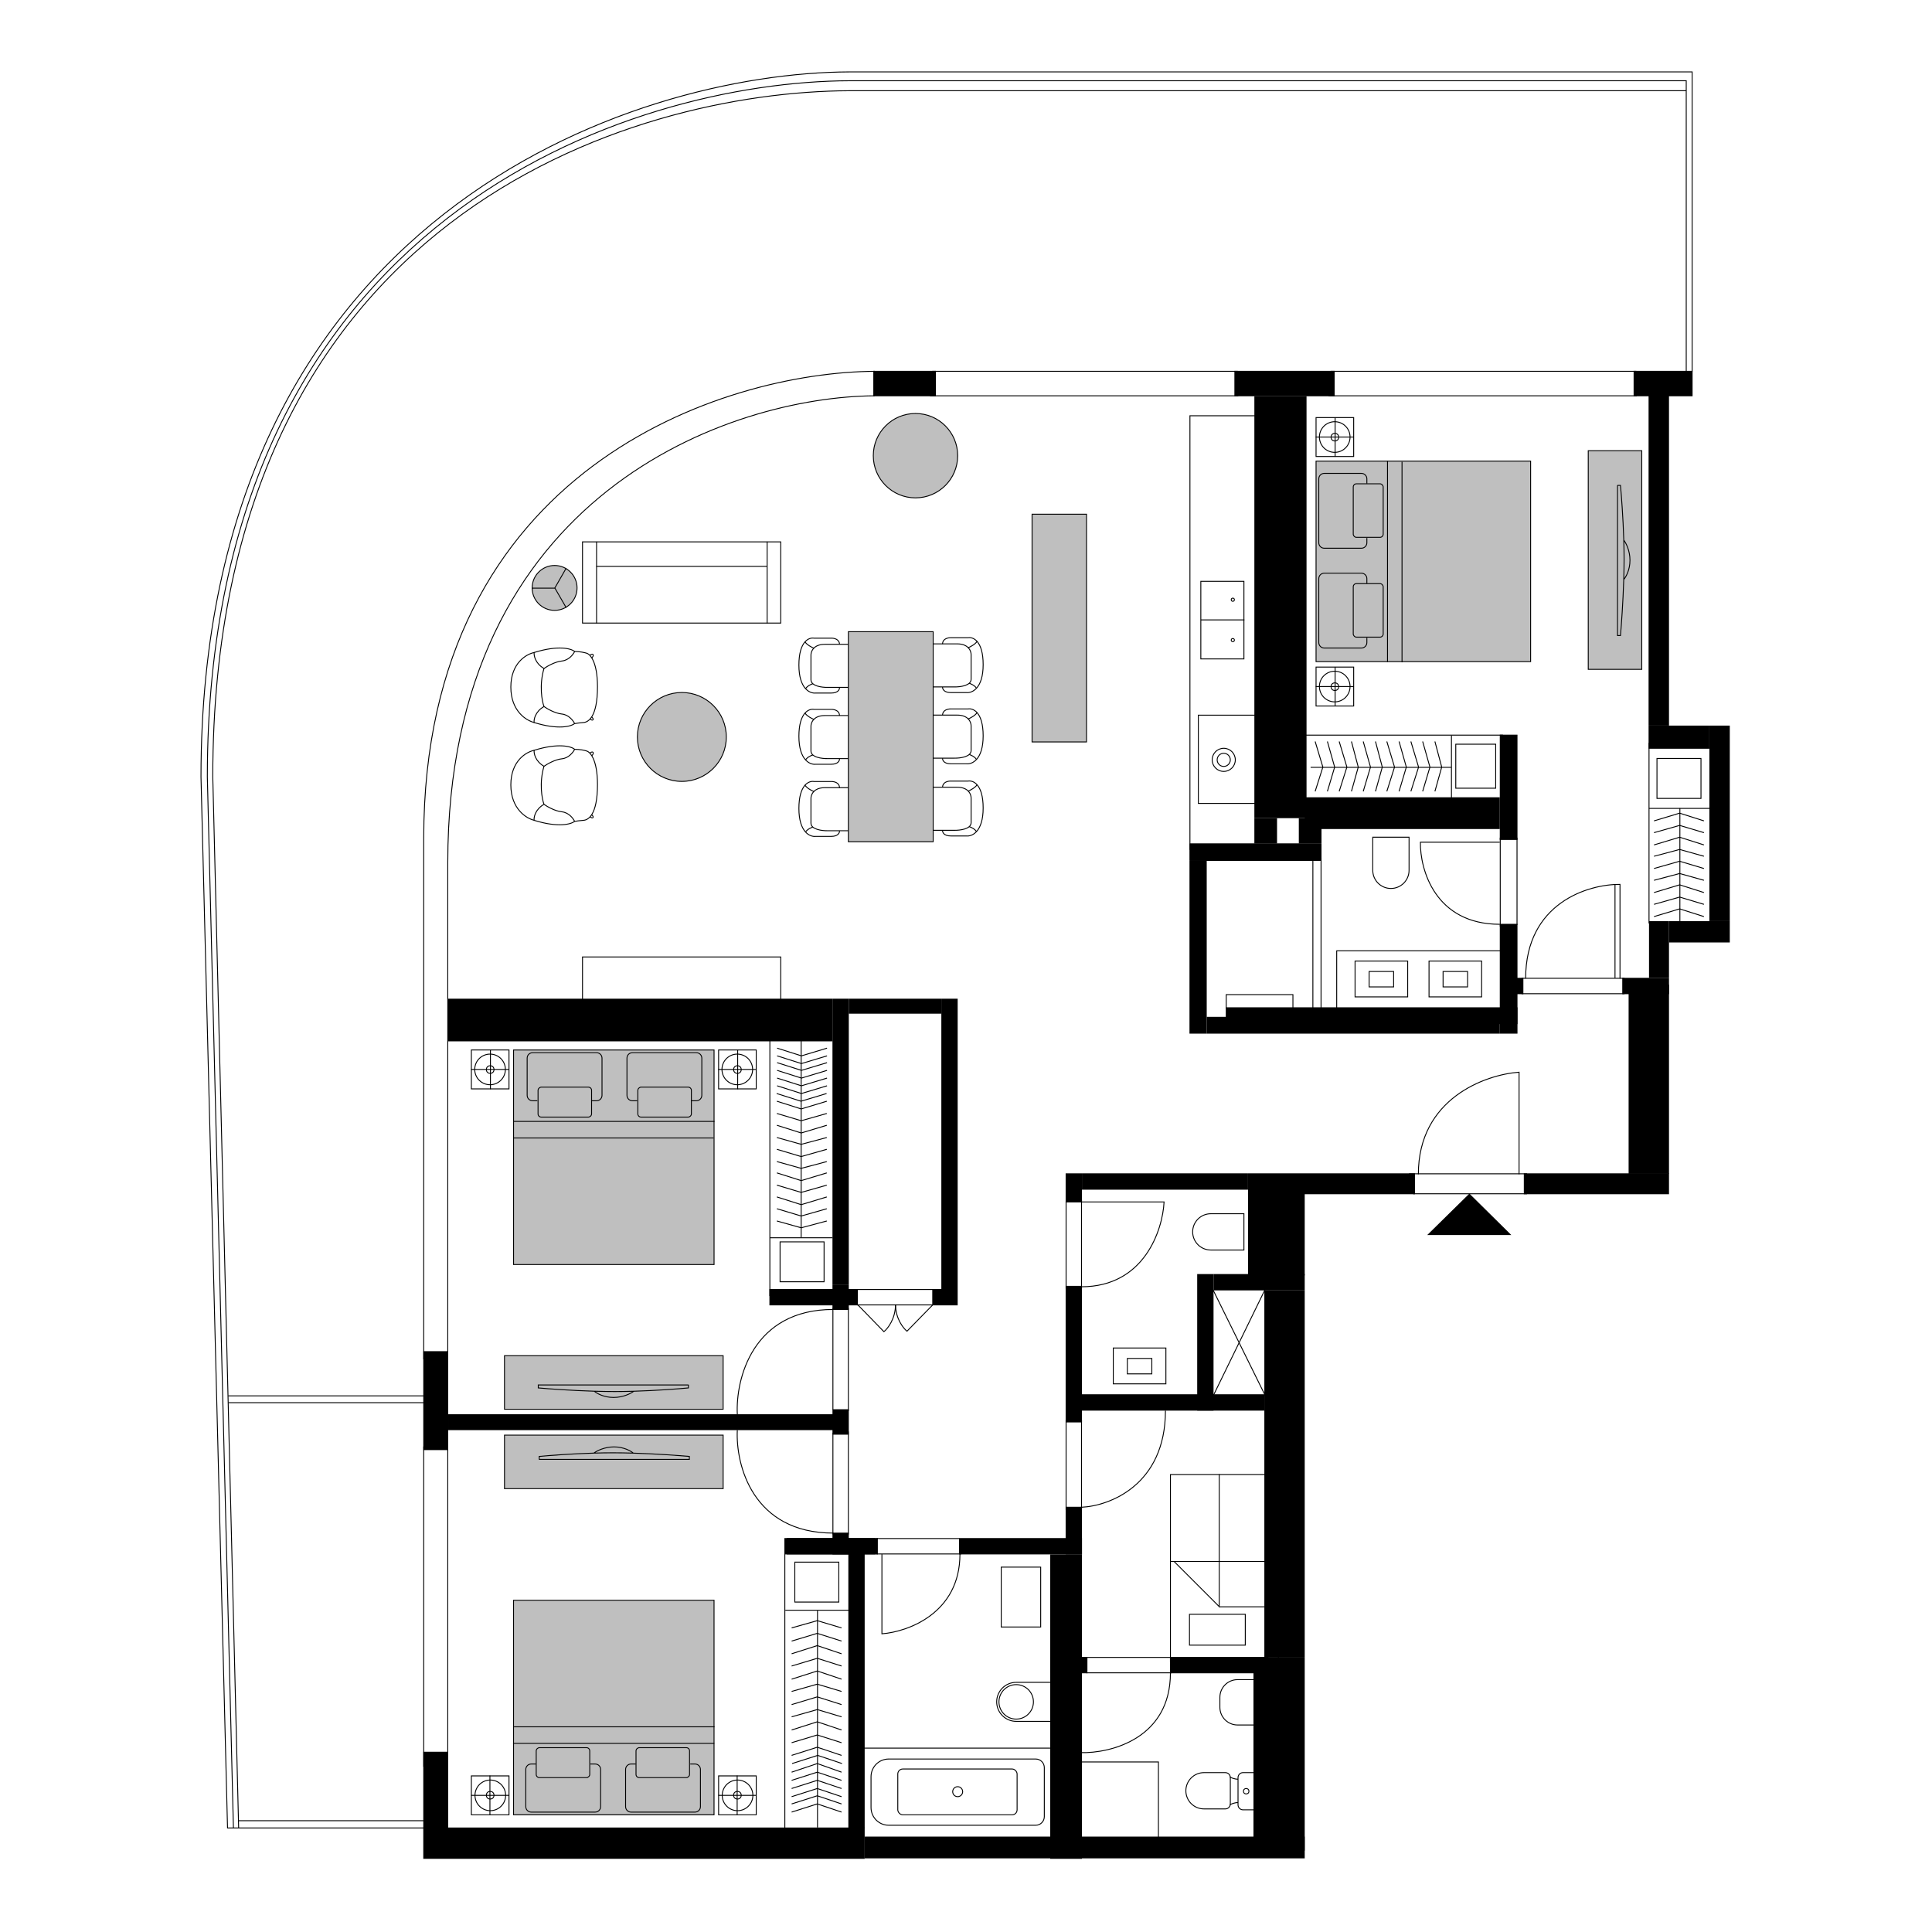 <svg width="1500" height="1500" viewBox="0 0 1500 1500" fill="none" xmlns="http://www.w3.org/2000/svg">
<path d="M667.988 1357.24H817.678" stroke="black" stroke-width="0.704"/>
<path d="M838.984 1360.74C862.23 1361.38 908.722 1349.9 908.722 1298.77" stroke="black" stroke-width="0.704"/>
<path d="M843.562 1298.77H909.426V1286.8H844.091" stroke="black" stroke-width="0.704"/>
<path d="M839.336 1367.98H899.388V1428.91" stroke="black" stroke-width="0.704"/>
<path d="M908.551 1212.3H911.545M982.867 1212.3H911.545M946.59 1144.5V1247.35L911.545 1212.3" stroke="black" stroke-width="0.704"/>
<path d="M941.656 1001.16L982.689 1084.28" stroke="black" stroke-width="0.704"/>
<path d="M941.129 1085.34L983.57 998.34" stroke="black" stroke-width="0.704"/>
<path d="M1166.37 738.23H1037.81V785.251" stroke="black" stroke-width="0.704"/>
<path d="M952.043 783.141V772.223H1003.82V784.902" stroke="black" stroke-width="0.704"/>
<path d="M1025.66 783.489V666.555H1019.32V783.489H1025.66Z" stroke="black" stroke-width="0.704"/>
<path d="M1164.43 653.871H1102.8C1102.44 675.121 1114.28 717.621 1164.43 717.621" stroke="black" stroke-width="0.704"/>
<path d="M1177.81 650.352V718.152M1164.78 719.385V650.352" stroke="black" stroke-width="0.704"/>
<path d="M980.221 322.797H923.867V659.863" stroke="black" stroke-width="0.704"/>
<path d="M463.176 420.535V484.109" stroke="black" stroke-width="0.704"/>
<path d="M595.604 420.535V439.731M595.604 484.109V439.731M462.996 439.731H595.604" stroke="black" stroke-width="0.704"/>
<path d="M1181.34 759.539H1261.29M1261.29 771.514H1181.34" stroke="black" stroke-width="0.704"/>
<path d="M1257.76 759.714V686.63C1233.34 686.454 1184.5 700.825 1184.5 759.714" stroke="black" stroke-width="0.704"/>
<path d="M1253.89 686.633V759.364" stroke="black" stroke-width="0.704"/>
<path d="M1179.4 911.697V832.449C1153.33 834.328 1101.21 852.807 1101.21 911.697" stroke="black" stroke-width="0.704"/>
<path d="M1108.95 958.542L1140.83 927.195L1172.53 958.542H1108.95Z" fill="black" stroke="black" stroke-width="0.704"/>
<path d="M1097.16 926.837H1185.56M1185.56 911.34H1093.99" stroke="black" stroke-width="0.704"/>
<path d="M665.695 1012.77L686.284 1033.91C689.283 1031.48 695.281 1023.85 695.281 1012.77" stroke="black" stroke-width="0.704"/>
<path d="M724.516 1012.77L704.172 1033.55C701.209 1031.17 695.282 1023.67 695.282 1012.77" stroke="black" stroke-width="0.704"/>
<path d="M664.641 1001.16H724.164M724.164 1013.13H665.345" stroke="black" stroke-width="0.704"/>
<path d="M827.711 932.654V1000.45M839.686 999.745V931.418" stroke="black" stroke-width="0.704"/>
<path d="M839.688 933.18H903.79C902.678 955.134 888.3 999.043 839.688 999.043" stroke="black" stroke-width="0.704"/>
<path d="M839.688 1170.22C861.407 1169.27 904.847 1152.94 904.847 1095.2" stroke="black" stroke-width="0.704"/>
<path d="M684.715 1206.67V1268.48C704.908 1266.96 745.295 1252.46 745.295 1206.67" stroke="black" stroke-width="0.704"/>
<path d="M680.492 1206.49H746.356M680.492 1194.52H744.767" stroke="black" stroke-width="0.704"/>
<path d="M572.451 1110.34C571.102 1136.99 584.13 1190.29 647.028 1190.29" stroke="black" stroke-width="0.704"/>
<path d="M572.451 1098.02C571.102 1070.9 584.13 1016.65 647.028 1016.65" stroke="black" stroke-width="0.704"/>
<path d="M646.676 1112.45V1191.35M658.651 1191.35V1111.39" stroke="black" stroke-width="0.704"/>
<path d="M646.676 1094.49V1015.6M658.651 1015.6V1095.55" stroke="black" stroke-width="0.704"/>
<path d="M679.079 307.301C568.602 308.064 347.648 381.723 347.648 669.55V1052.93" stroke="black" stroke-width="0.704"/>
<path d="M679.079 288.281C562.379 289.045 328.98 362.74 328.98 650.707V1055.4" stroke="black" stroke-width="0.704"/>
<path d="M1313.77 288.355V55.82H659.502C491.684 56.407 156.047 166.697 156.047 603.157L176.651 1419.23H181.23M1309.19 288.355V70.442M1309.19 70.442V62.691H659.502C491.684 63.278 160.974 166.697 160.974 603.157L181.23 1419.23M1309.19 70.442H659.502C491.684 71.029 165.197 166.697 165.197 603.157L185.28 1419.23M330.92 1419.23H185.28M181.23 1419.23H185.28" stroke="black" stroke-width="0.704"/>
<path d="M185.281 1413.59H329.512" stroke="black" stroke-width="0.704"/>
<path d="M177.352 1089.04H328.979" stroke="black" stroke-width="0.704"/>
<path d="M177.18 1083.75H330.392" stroke="black" stroke-width="0.704"/>
<rect x="328.629" y="1049.06" width="19.372" height="76.782" fill="black"/>
<path d="M1270.44 288.281H1033.23M1031.47 307.301H1270.8" stroke="black" stroke-width="0.704"/>
<path d="M961.026 288.281H723.812M722.051 307.301H961.378" stroke="black" stroke-width="0.704"/>
<rect x="328.629" y="1360.06" width="19.372" height="83.122" fill="black"/>
<rect x="671.332" y="1418.88" width="24.303" height="323.33" transform="rotate(90 671.332 1418.88)" fill="black"/>
<rect x="1012.98" y="1425.92" width="16.906" height="341.645" transform="rotate(90 1012.98 1425.92)" fill="black"/>
<rect x="647.383" y="1098.02" width="12.327" height="299.38" transform="rotate(90 647.383 1098.02)" fill="black"/>
<rect x="646.324" y="1094.14" width="12.68" height="19.724" fill="black"/>
<rect x="646.324" y="1189.94" width="12.68" height="16.906" fill="black"/>
<rect x="646.324" y="997.285" width="12.68" height="19.724" fill="black"/>
<rect x="666.051" y="1000.8" width="12.68" height="68.681" transform="rotate(90 666.051 1000.8)" fill="black"/>
<rect x="679.785" y="1194.16" width="12.68" height="70.794" transform="rotate(90 679.785 1194.16)" fill="black"/>
<rect x="681.551" y="1194.16" width="12.68" height="70.794" transform="rotate(90 681.551 1194.16)" fill="black"/>
<rect x="840.043" y="1194.16" width="12.68" height="95.449" transform="rotate(90 840.043 1194.16)" fill="black"/>
<rect x="844.266" y="1286.45" width="12.68" height="28.881" transform="rotate(90 844.266 1286.45)" fill="black"/>
<rect x="984.801" y="1286.45" width="12.68" height="76.43" transform="rotate(90 984.801 1286.45)" fill="black"/>
<rect x="981.629" y="1082.52" width="12.68" height="152.508" transform="rotate(90 981.629 1082.52)" fill="black"/>
<rect x="968.949" y="910.988" width="12.68" height="128.909" transform="rotate(90 968.949 910.988)" fill="black"/>
<rect x="1098.57" y="910.988" width="16.202" height="129.614" transform="rotate(90 1098.57 910.988)" fill="black"/>
<rect x="1295.8" y="910.988" width="16.202" height="112.708" transform="rotate(90 1295.8 910.988)" fill="black"/>
<rect x="840.043" y="1206.85" width="12.68" height="36.982" transform="rotate(-180 840.043 1206.85)" fill="black"/>
<rect x="840.043" y="1104.36" width="12.68" height="106.016" transform="rotate(-180 840.043 1104.36)" fill="black"/>
<rect x="942.184" y="1095.2" width="12.68" height="106.016" transform="rotate(-180 942.184 1095.2)" fill="black"/>
<rect x="840.043" y="933.531" width="12.68" height="22.541" transform="rotate(-180 840.043 933.531)" fill="black"/>
<rect x="1012.98" y="990.238" width="44.026" height="63.398" transform="rotate(-180 1012.98 990.238)" fill="black"/>
<rect x="1295.8" y="911.34" width="31.347" height="146.872" transform="rotate(-180 1295.8 911.34)" fill="black"/>
<rect x="942.184" y="1001.86" width="12.68" height="70.794" transform="rotate(-90 942.184 1001.86)" fill="black"/>
<rect x="1259.52" y="771.867" width="12.68" height="36.278" transform="rotate(-90 1259.52 771.867)" fill="black"/>
<rect x="1280.3" y="715.164" width="15.497" height="44.026" fill="black"/>
<rect x="1343" y="715.164" width="16.554" height="47.196" transform="rotate(90 1343 715.164)" fill="black"/>
<rect x="1327.15" y="563.355" width="17.963" height="47.196" transform="rotate(90 1327.15 563.355)" fill="black"/>
<rect x="1314.12" y="287.93" width="19.724" height="45.788" transform="rotate(90 1314.12 287.93)" fill="black"/>
<rect x="1036.22" y="287.93" width="19.724" height="77.839" transform="rotate(90 1036.22 287.93)" fill="black"/>
<rect x="726.633" y="287.93" width="19.724" height="48.605" transform="rotate(90 726.633 287.93)" fill="black"/>
<rect x="1014.39" y="635.207" width="40.504" height="327.557" transform="rotate(-180 1014.39 635.207)" fill="black"/>
<path d="M932.324 481.289H966.137" stroke="black" stroke-width="0.704"/>
<path d="M974.761 555.258H930.383V623.763H974.761" stroke="black" stroke-width="0.704"/>
<rect x="1295.8" y="563.355" width="15.85" height="256.762" transform="rotate(-180 1295.8 563.355)" fill="black"/>
<rect x="1327.15" y="563.355" width="15.85" height="151.803" fill="black"/>
<rect x="1173.94" y="771.867" width="12.68" height="8.805" transform="rotate(-90 1173.94 771.867)" fill="black"/>
<rect x="973.883" y="654.93" width="19.724" height="17.611" transform="rotate(-90 973.883 654.93)" fill="black"/>
<rect x="1008.4" y="654.93" width="19.724" height="17.611" transform="rotate(-90 1008.4 654.93)" fill="black"/>
<rect x="840.043" y="1443.18" width="24.655" height="236.334" transform="rotate(-180 840.043 1443.18)" fill="black"/>
<rect x="1012.98" y="1436.84" width="39.8" height="150.394" transform="rotate(-180 1012.98 1436.84)" fill="black"/>
<rect x="1012.98" y="1286.45" width="31.347" height="284.587" transform="rotate(-180 1012.98 1286.45)" fill="black"/>
<rect x="743.535" y="1000.8" width="12.68" height="19.724" transform="rotate(90 743.535 1000.8)" fill="black"/>
<rect x="730.855" y="775.391" width="12.68" height="225.415" fill="black"/>
<rect x="1164.43" y="717.273" width="13.736" height="85.235" fill="black"/>
<rect x="1026.01" y="654.93" width="13.384" height="102.141" transform="rotate(90 1026.01 654.93)" fill="black"/>
<rect x="1026.01" y="654.93" width="13.384" height="102.494" transform="rotate(90 1026.01 654.93)" fill="black"/>
<rect x="1164.43" y="789.477" width="13.032" height="227.529" transform="rotate(90 1164.43 789.477)" fill="black"/>
<rect x="1178.16" y="782.078" width="13.032" height="226.472" transform="rotate(90 1178.16 782.078)" fill="black"/>
<rect x="936.898" y="802.508" width="13.384" height="134.193" transform="rotate(-180 936.898 802.508)" fill="black"/>
<rect x="1164.43" y="570.402" width="13.736" height="81.713" fill="black"/>
<rect x="1164.43" y="619.008" width="24.655" height="151.451" transform="rotate(90 1164.43 619.008)" fill="black"/>
<rect x="646.324" y="775.391" width="12.68" height="221.893" fill="black"/>
<rect x="658.652" y="1194.16" width="12.68" height="225.063" fill="black"/>
<rect x="659.004" y="775.391" width="71.851" height="11.623" fill="black"/>
<rect x="347.648" y="775.391" width="298.675" height="33.108" fill="black"/>
<path d="M328.98 1123.02V1371.68M347.648 1123.02V1371.68" stroke="black" stroke-width="0.704"/>
<path d="M827.711 1102.59V1172.33M839.686 1102.59V1171.45" stroke="black" stroke-width="0.704"/>
<path d="M436.216 630.288C430.857 629.745 424.729 626.179 422.334 624.464C415.578 628.425 414.406 634.398 414.665 636.89C433.692 642.792 443.561 639.866 446.117 637.666C445.05 635.433 441.574 630.832 436.216 630.288Z" stroke="black" stroke-width="0.704"/>
<path d="M436.247 589.129C430.889 589.673 424.76 593.239 422.365 594.954C415.609 590.993 414.438 585.02 414.697 582.528C433.723 576.626 443.592 579.551 446.149 581.752C445.081 583.985 441.606 588.586 436.247 589.129Z" stroke="black" stroke-width="0.704"/>
<path d="M422.335 624.465C420.75 620.064 418.53 608.001 422.335 594.954" stroke="black" stroke-width="0.704"/>
<path d="M414.859 636.891C408.776 635.529 396.609 628.119 396.609 609.369C396.609 590.62 408.776 583.663 414.859 582.529" stroke="black" stroke-width="0.704"/>
<path d="M446.02 637.762C447.249 637.535 450.368 637.043 453.009 636.888C456.309 636.694 463.881 633.393 463.881 609.125C463.881 589.71 458.121 583.627 455.242 583.012C453.947 582.591 450.291 581.75 446.02 581.75" stroke="black" stroke-width="0.704"/>
<path d="M458.252 634.174C458.738 634.659 459.844 635.455 460.388 634.756C460.931 634.057 459.967 633.106 459.417 632.718M459.514 586.704C460.097 586.122 461.087 584.782 460.388 584.083C459.689 583.384 458.479 584.245 457.961 584.763" stroke="black" stroke-width="0.704"/>
<path d="M436.216 554.363C430.857 553.819 424.729 550.253 422.334 548.538C415.578 552.499 414.406 558.472 414.665 560.964C433.692 566.866 443.561 563.941 446.117 561.74C445.05 559.508 441.574 554.906 436.216 554.363Z" stroke="black" stroke-width="0.704"/>
<path d="M436.247 513.204C430.889 513.747 424.76 517.313 422.365 519.028C415.609 515.068 414.438 509.094 414.697 506.603C433.723 500.701 443.592 503.626 446.149 505.826C445.081 508.059 441.606 512.66 436.247 513.204Z" stroke="black" stroke-width="0.704"/>
<path d="M422.335 548.539C420.75 544.138 418.53 532.075 422.335 519.028" stroke="black" stroke-width="0.704"/>
<path d="M414.859 560.965C408.776 559.603 396.609 552.193 396.609 533.444C396.609 514.694 408.776 507.738 414.859 506.603" stroke="black" stroke-width="0.704"/>
<path d="M446.02 561.836C447.249 561.609 450.368 561.118 453.009 560.962C456.309 560.768 463.881 557.468 463.881 533.199C463.881 513.784 458.121 507.701 455.242 507.086C453.947 506.665 450.291 505.824 446.02 505.824" stroke="black" stroke-width="0.704"/>
<path d="M458.252 558.248C458.738 558.733 459.844 559.529 460.388 558.83C460.931 558.131 459.967 557.18 459.417 556.792M459.514 510.778C460.097 510.196 461.087 508.856 460.388 508.157C459.689 507.458 458.479 508.319 457.961 508.837" stroke="black" stroke-width="0.704"/>
<circle cx="529.388" cy="572.162" r="34.517" fill="#BFBFBF" stroke="black" stroke-width="0.704"/>
<rect x="452.255" y="742.989" width="153.916" height="40.152" stroke="black" stroke-width="0.704"/>
<path d="M642.615 644.982H659.426V611.551H640.418C631.554 611.551 629.529 617.219 629.624 620.052V639.06C629.624 644.027 638.285 645.078 642.615 644.982Z" stroke="black" stroke-width="0.704"/>
<path d="M651.788 645.08C651.915 646.513 650.794 649.379 645.292 649.379C639.79 649.379 634.976 649.379 633.257 649.379C628.927 649.856 620.267 646.188 620.267 627.696C620.267 609.204 628.099 606.045 632.015 606.778H645.292C647.457 606.682 651.788 607.523 651.788 611.649" stroke="black" stroke-width="0.704"/>
<path d="M632.012 614.609C630.261 613.909 626.376 611.897 624.848 609.451" stroke="black" stroke-width="0.704"/>
<path d="M631.148 642.119C629.779 642.533 626.716 643.896 625.417 646.035" stroke="black" stroke-width="0.704"/>
<path d="M740.975 644.639H724.164V611.208H743.172C752.036 611.208 754.061 616.875 753.966 619.709V638.717C753.966 643.684 745.305 644.734 740.975 644.639Z" stroke="black" stroke-width="0.704"/>
<path d="M731.802 644.736C731.675 646.169 732.796 649.035 738.298 649.035C743.799 649.035 748.613 649.035 750.333 649.035C754.663 649.512 763.323 645.845 763.323 627.352C763.323 608.86 755.491 605.702 751.575 606.434H738.298C736.132 606.338 731.802 607.179 731.802 611.305" stroke="black" stroke-width="0.704"/>
<path d="M751.578 614.266C753.329 613.565 757.214 611.553 758.742 609.108" stroke="black" stroke-width="0.704"/>
<path d="M752.441 641.775C753.81 642.189 756.873 643.552 758.172 645.691" stroke="black" stroke-width="0.704"/>
<path d="M642.615 588.979H659.426V555.547H640.418C631.554 555.547 629.529 561.215 629.624 564.048V583.056C629.624 588.023 638.285 589.074 642.615 588.979Z" stroke="black" stroke-width="0.704"/>
<path d="M651.788 589.076C651.915 590.509 650.794 593.375 645.292 593.375C639.79 593.375 634.976 593.375 633.257 593.375C628.927 593.852 620.267 590.184 620.267 571.692C620.267 553.2 628.099 550.041 632.015 550.774H645.292C647.457 550.678 651.788 551.519 651.788 555.645" stroke="black" stroke-width="0.704"/>
<path d="M632.012 558.605C630.261 557.905 626.376 555.893 624.848 553.448" stroke="black" stroke-width="0.704"/>
<path d="M631.148 586.115C629.779 586.529 626.716 587.892 625.417 590.031" stroke="black" stroke-width="0.704"/>
<path d="M740.975 588.631H724.164V555.2H743.172C752.036 555.2 754.061 560.867 753.966 563.701V582.709C753.966 587.676 745.305 588.726 740.975 588.631Z" stroke="black" stroke-width="0.704"/>
<path d="M731.802 588.729C731.675 590.161 732.796 593.027 738.298 593.027C743.799 593.027 748.613 593.027 750.333 593.027C754.663 593.505 763.323 589.837 763.323 571.344C763.323 552.852 755.491 549.694 751.575 550.426H738.298C736.132 550.331 731.802 551.171 731.802 555.297" stroke="black" stroke-width="0.704"/>
<path d="M751.578 558.258C753.329 557.557 757.214 555.545 758.742 553.1" stroke="black" stroke-width="0.704"/>
<path d="M752.441 585.767C753.81 586.181 756.873 587.544 758.172 589.684" stroke="black" stroke-width="0.704"/>
<path d="M642.615 533.682H659.426V500.251H640.418C631.554 500.251 629.529 505.918 629.624 508.752V527.76C629.624 532.727 638.285 533.777 642.615 533.682Z" stroke="black" stroke-width="0.704"/>
<path d="M651.788 533.779C651.915 535.212 650.794 538.078 645.292 538.078C639.79 538.078 634.976 538.078 633.257 538.078C628.927 538.555 620.267 534.887 620.267 516.395C620.267 497.903 628.099 494.745 632.015 495.477H645.292C647.457 495.381 651.788 496.222 651.788 500.348" stroke="black" stroke-width="0.704"/>
<path d="M632.012 503.309C630.261 502.608 626.376 500.596 624.848 498.151" stroke="black" stroke-width="0.704"/>
<path d="M631.148 530.818C629.779 531.232 626.716 532.595 625.417 534.734" stroke="black" stroke-width="0.704"/>
<path d="M740.975 533.33H724.164V499.899H743.172C752.036 499.899 754.061 505.566 753.966 508.4V527.408C753.966 532.375 745.305 533.426 740.975 533.33Z" stroke="black" stroke-width="0.704"/>
<path d="M731.802 533.428C731.675 534.861 732.796 537.726 738.298 537.726C743.799 537.726 748.613 537.726 750.333 537.726C754.663 538.204 763.323 534.536 763.323 516.044C763.323 497.551 755.491 494.393 751.575 495.125H738.298C736.132 495.03 731.802 495.87 731.802 499.997" stroke="black" stroke-width="0.704"/>
<path d="M751.578 502.957C753.329 502.257 757.214 500.244 758.742 497.799" stroke="black" stroke-width="0.704"/>
<path d="M752.441 530.467C753.81 530.88 756.873 532.243 758.172 534.383" stroke="black" stroke-width="0.704"/>
<rect x="658.657" y="490.454" width="65.864" height="163.074" fill="#BFBFBF" stroke="black" stroke-width="0.704"/>
<rect x="801.298" y="399.227" width="42.265" height="176.81" fill="#BFBFBF" stroke="black" stroke-width="0.704"/>
<circle cx="710.78" cy="353.788" r="32.756" fill="#BFBFBF" stroke="black" stroke-width="0.704"/>
<circle cx="430.591" cy="456.462" r="17.434" fill="#BFBFBF" stroke="black" stroke-width="0.704"/>
<path d="M439.579 441.141L430.773 456.511L439.579 471.783" stroke="black" stroke-width="0.704"/>
<path d="M430.767 456.641H412.805" stroke="black" stroke-width="0.704"/>
<rect x="452.255" y="420.708" width="153.916" height="63.046" stroke="black" stroke-width="0.704"/>
<circle cx="950.108" cy="589.948" r="5.107" stroke="black" stroke-width="0.704"/>
<circle cx="950.111" cy="589.947" r="8.981" stroke="black" stroke-width="0.704"/>
<rect x="932.321" y="451.352" width="33.46" height="60.228" stroke="black" stroke-width="0.704"/>
<circle cx="957.151" cy="465.62" r="1.233" stroke="black" stroke-width="0.704"/>
<circle cx="957.151" cy="496.968" r="1.233" stroke="black" stroke-width="0.704"/>
<path d="M1065.81 650.001H1093.99V675.712C1093.99 683.493 1087.68 689.801 1079.9 689.801C1072.12 689.801 1065.81 683.493 1065.81 675.712V650.001Z" stroke="black" stroke-width="0.704"/>
<path d="M965.777 942.337L965.777 970.514L940.065 970.514C932.284 970.514 925.977 964.206 925.977 956.425C925.977 948.644 932.284 942.337 940.065 942.337L965.777 942.337Z" stroke="black" stroke-width="0.704"/>
<rect x="1052.07" y="746.157" width="40.856" height="27.825" stroke="black" stroke-width="0.704"/>
<rect x="864.344" y="1046.59" width="40.856" height="27.825" stroke="black" stroke-width="0.704"/>
<rect x="1109.49" y="746.157" width="40.856" height="27.825" stroke="black" stroke-width="0.704"/>
<rect x="1062.99" y="754.255" width="19.019" height="11.975" stroke="black" stroke-width="0.704"/>
<rect x="875.258" y="1054.69" width="19.019" height="11.975" stroke="black" stroke-width="0.704"/>
<rect x="1120.4" y="754.255" width="19.019" height="11.975" stroke="black" stroke-width="0.704"/>
<path d="M1126.74 595.758L1017.56 595.758" stroke="black" stroke-width="0.704"/>
<path d="M622.023 960.652L622.023 802.509" stroke="black" stroke-width="0.704"/>
<path d="M634.703 1250.52L634.703 1418.88" stroke="black" stroke-width="0.704"/>
<path d="M1021.08 575.684L1027.07 595.563L1021.08 614.427" stroke="black" stroke-width="0.704"/>
<path d="M641.926 854.989L622.046 860.977L603.183 854.989" stroke="black" stroke-width="0.704"/>
<path d="M614.625 1362.87L634.504 1356.54L653.368 1362.87" stroke="black" stroke-width="0.704"/>
<path d="M641.746 849.001L621.867 854.988L603.003 849.001" stroke="black" stroke-width="0.704"/>
<path d="M614.98 1369.21L634.86 1362.88L653.724 1369.21" stroke="black" stroke-width="0.704"/>
<path d="M642.098 843.016L622.218 849.004L603.354 843.016" stroke="black" stroke-width="0.704"/>
<path d="M614.625 1375.91L634.504 1369.22L653.368 1375.91" stroke="black" stroke-width="0.704"/>
<path d="M642.098 837.024L622.218 843.012L603.354 837.024" stroke="black" stroke-width="0.704"/>
<path d="M614.625 1382.25L634.504 1375.91L653.368 1382.25" stroke="black" stroke-width="0.704"/>
<path d="M642.098 831.04L622.218 837.027L603.354 831.04" stroke="black" stroke-width="0.704"/>
<path d="M614.625 1388.59L634.504 1382.25L653.368 1388.59" stroke="black" stroke-width="0.704"/>
<path d="M642.098 825.048L622.218 831.035L603.354 825.048" stroke="black" stroke-width="0.704"/>
<path d="M614.625 1394.93L634.504 1388.59L653.368 1394.93" stroke="black" stroke-width="0.704"/>
<path d="M642.098 819.766L622.218 825.754L603.354 819.766" stroke="black" stroke-width="0.704"/>
<path d="M614.625 1400.57L634.504 1394.23L653.368 1400.57" stroke="black" stroke-width="0.704"/>
<path d="M642.098 813.778L622.218 819.766L603.354 813.778" stroke="black" stroke-width="0.704"/>
<path d="M614.625 1406.9L634.504 1400.56L653.368 1406.9" stroke="black" stroke-width="0.704"/>
<path d="M1284.18 711.636L1304.06 705.648L1322.92 711.636" stroke="black" stroke-width="0.704"/>
<path d="M1030.59 575.684L1036.22 595.563L1030.59 614.427" stroke="black" stroke-width="0.704"/>
<path d="M641.926 864.497L622.046 870.133L603.183 864.497" stroke="black" stroke-width="0.704"/>
<path d="M614.625 1353.02L634.504 1347.03L653.368 1353.02" stroke="black" stroke-width="0.704"/>
<path d="M1284.18 702.128L1304.06 696.492L1322.92 702.128" stroke="black" stroke-width="0.704"/>
<path d="M1039.74 575.684L1045.73 595.563L1039.74 614.427" stroke="black" stroke-width="0.704"/>
<path d="M641.926 873.657L622.046 879.645L603.183 873.657" stroke="black" stroke-width="0.704"/>
<path d="M614.625 1343.15L634.504 1336.81L653.368 1343.15" stroke="black" stroke-width="0.704"/>
<path d="M1284.18 692.968L1304.06 686.98L1322.92 692.968" stroke="black" stroke-width="0.704"/>
<path d="M1049.26 575.684L1054.54 595.563L1049.26 614.427" stroke="black" stroke-width="0.704"/>
<path d="M641.926 883.17L622.046 888.453L603.183 883.17" stroke="black" stroke-width="0.704"/>
<path d="M614.625 1332.94L634.504 1327.3L653.368 1332.94" stroke="black" stroke-width="0.704"/>
<path d="M1284.18 683.463L1304.06 678.18L1322.92 683.463" stroke="black" stroke-width="0.704"/>
<path d="M1058.41 575.684L1064.05 595.563L1058.41 614.427" stroke="black" stroke-width="0.704"/>
<path d="M641.926 892.322L622.046 897.957L603.183 892.322" stroke="black" stroke-width="0.704"/>
<path d="M614.625 1323.43L634.504 1317.45L653.368 1323.43" stroke="black" stroke-width="0.704"/>
<path d="M1284.18 674.303L1304.06 668.668L1322.92 674.303" stroke="black" stroke-width="0.704"/>
<path d="M1067.92 575.684L1073.2 595.563L1067.92 614.427" stroke="black" stroke-width="0.704"/>
<path d="M641.926 901.834L622.046 907.117L603.183 901.834" stroke="black" stroke-width="0.704"/>
<path d="M614.625 1313.22L634.504 1307.58L653.368 1313.22" stroke="black" stroke-width="0.704"/>
<path d="M1284.18 664.795L1304.06 659.512L1322.92 664.795" stroke="black" stroke-width="0.704"/>
<path d="M1076.73 575.684L1082.71 595.563L1076.73 614.427" stroke="black" stroke-width="0.704"/>
<path d="M641.926 910.637L622.046 916.625L603.183 910.637" stroke="black" stroke-width="0.704"/>
<path d="M614.625 1303.7L634.504 1297.36L653.368 1303.7" stroke="black" stroke-width="0.704"/>
<path d="M1284.18 655.988L1304.06 650L1322.92 655.988" stroke="black" stroke-width="0.704"/>
<path d="M1086.24 575.684L1091.87 595.563L1086.24 614.427" stroke="black" stroke-width="0.704"/>
<path d="M641.926 920.146L622.046 925.781L603.183 920.146" stroke="black" stroke-width="0.704"/>
<path d="M614.625 1293.49L634.504 1287.5L653.368 1293.49" stroke="black" stroke-width="0.704"/>
<path d="M1284.18 646.475L1304.06 640.84L1322.92 646.475" stroke="black" stroke-width="0.704"/>
<path d="M1095.4 575.684L1101.38 595.563L1095.4 614.427" stroke="black" stroke-width="0.704"/>
<path d="M641.926 929.305L622.046 935.293L603.183 929.305" stroke="black" stroke-width="0.704"/>
<path d="M614.625 1283.98L634.504 1277.64L653.368 1283.98" stroke="black" stroke-width="0.704"/>
<path d="M1284.18 637.32L1304.06 631.332L1322.92 637.32" stroke="black" stroke-width="0.704"/>
<path d="M1104.55 575.684L1110.19 595.563L1104.55 614.427" stroke="black" stroke-width="0.704"/>
<path d="M641.926 938.466L622.046 944.102L603.183 938.466" stroke="black" stroke-width="0.704"/>
<path d="M614.625 1274.12L634.504 1268.13L653.368 1274.12" stroke="black" stroke-width="0.704"/>
<path d="M1114.06 575.684L1119.34 595.563L1114.06 614.427" stroke="black" stroke-width="0.704"/>
<path d="M641.926 947.975L622.046 953.258L603.183 947.975" stroke="black" stroke-width="0.704"/>
<path d="M614.625 1263.9L634.504 1258.27L653.368 1263.9" stroke="black" stroke-width="0.704"/>
<path d="M1011.57 570.75H1166.89" stroke="black" stroke-width="0.704"/>
<path d="M1126.91 571.105V621.296" stroke="black" stroke-width="0.704"/>
<path d="M646.324 961L597.719 961" stroke="black" stroke-width="0.704"/>
<path d="M609.695 1250.17L659.005 1250.17" stroke="black" stroke-width="0.704"/>
<rect x="1130.26" y="577.798" width="30.995" height="34.164" stroke="black" stroke-width="0.704"/>
<rect x="639.808" y="964.173" width="30.995" height="34.164" transform="rotate(90 639.808 964.173)" stroke="black" stroke-width="0.704"/>
<rect x="617.09" y="1243.83" width="30.995" height="34.164" transform="rotate(-90 617.09 1243.83)" stroke="black" stroke-width="0.704"/>
<rect x="1286.47" y="619.886" width="30.995" height="34.164" transform="rotate(-90 1286.47 619.886)" stroke="black" stroke-width="0.704"/>
<path d="M1280.3 627.637H1328.38" stroke="black" stroke-width="0.704"/>
<rect x="1233.11" y="349.919" width="41.561" height="169.766" fill="#BFBFBF" stroke="black" stroke-width="0.704"/>
<path d="M1258.12 493.449H1255.83V376.867H1258.12C1258.85 384.495 1260.16 401.525 1260.7 419.309C1262.3 421.363 1265.51 427.374 1265.51 434.982C1265.51 442.59 1262.29 448.131 1260.67 449.951C1260.12 467.834 1258.84 485.402 1258.12 493.449Z" fill="#BFBFBF"/>
<path d="M1255.65 376.867H1255.83M1255.83 376.867H1258.12C1258.85 384.495 1260.16 401.525 1260.7 419.309M1255.83 376.867V493.449H1258.12C1258.84 485.402 1260.12 467.834 1260.67 449.951M1260.7 419.309C1260.85 424.243 1260.94 429.236 1260.94 434.102C1260.94 439.25 1260.84 444.615 1260.67 449.951M1260.7 419.309C1262.3 421.363 1265.51 427.374 1265.51 434.982C1265.51 442.59 1262.29 448.131 1260.67 449.951" stroke="black" stroke-width="0.704"/>
<rect x="561.441" y="1052.57" width="41.561" height="169.766" transform="rotate(90 561.441 1052.57)" fill="#BFBFBF" stroke="black" stroke-width="0.704"/>
<path d="M417.91 1077.58L417.91 1075.29L534.492 1075.29L534.492 1077.58C526.864 1078.32 509.834 1079.63 492.051 1080.16C489.996 1081.77 483.985 1084.98 476.377 1084.98C468.77 1084.98 463.228 1081.75 461.408 1080.14C443.525 1079.59 425.958 1078.31 417.91 1077.58Z" fill="#BFBFBF"/>
<path d="M534.492 1075.12L534.492 1075.29M534.492 1075.29L534.492 1077.58C526.864 1078.32 509.834 1079.63 492.051 1080.16M534.492 1075.29L417.91 1075.29L417.91 1077.58C425.958 1078.31 443.525 1079.59 461.408 1080.14M492.051 1080.16C487.116 1080.31 482.124 1080.4 477.258 1080.4C472.11 1080.4 466.745 1080.3 461.408 1080.14M492.051 1080.16C489.996 1081.77 483.985 1084.98 476.377 1084.98C468.77 1084.98 463.228 1081.75 461.408 1080.14" stroke="black" stroke-width="0.704"/>
<rect x="391.68" y="1155.78" width="41.561" height="169.766" transform="rotate(-90 391.68 1155.78)" fill="#BFBFBF" stroke="black" stroke-width="0.704"/>
<path d="M535.211 1130.77L535.211 1133.06L418.629 1133.06L418.629 1130.77C426.257 1130.03 443.287 1128.72 461.07 1128.19C463.125 1126.58 469.136 1123.37 476.744 1123.37C484.352 1123.37 489.893 1126.6 491.713 1128.21C509.596 1128.77 527.163 1130.05 535.211 1130.77Z" fill="#BFBFBF"/>
<path d="M418.629 1133.23L418.629 1133.06M418.629 1133.06L418.629 1130.77C426.257 1130.03 443.287 1128.72 461.07 1128.19M418.629 1133.06L535.211 1133.06L535.211 1130.77C527.163 1130.05 509.596 1128.77 491.713 1128.21M461.07 1128.19C466.005 1128.04 470.998 1127.95 475.863 1127.95C481.012 1127.95 486.376 1128.05 491.713 1128.21M461.07 1128.19C463.125 1126.58 469.136 1123.37 476.744 1123.37C484.352 1123.37 489.893 1126.6 491.713 1128.21" stroke="black" stroke-width="0.704"/>
<rect x="1021.78" y="358.016" width="166.596" height="155.677" fill="#BFBFBF" stroke="black" stroke-width="0.704"/>
<rect x="554.398" y="815.192" width="166.596" height="155.677" transform="rotate(90 554.398 815.192)" fill="#BFBFBF" stroke="black" stroke-width="0.704"/>
<rect x="398.704" y="1409.01" width="166.596" height="155.677" transform="rotate(-90 398.704 1409.01)" fill="#BFBFBF" stroke="black" stroke-width="0.704"/>
<path d="M1077.26 357.664V513.87" stroke="black" stroke-width="0.704"/>
<path d="M554.75 870.66L398.544 870.66" stroke="black" stroke-width="0.704"/>
<path d="M398.352 1353.55L554.557 1353.55" stroke="black" stroke-width="0.704"/>
<path d="M1061.23 375.452V371.754C1061.23 369.42 1059.34 367.527 1057.01 367.527H1028.12C1025.79 367.527 1023.9 369.42 1023.9 371.754V421.416C1023.9 423.75 1025.79 425.642 1028.12 425.642H1057.01C1059.34 425.642 1061.23 423.75 1061.23 421.416V417.717" stroke="black" stroke-width="0.704"/>
<path d="M536.966 854.639L540.664 854.639C542.998 854.639 544.891 852.747 544.891 850.413L544.891 821.531C544.891 819.197 542.998 817.305 540.664 817.305L491.002 817.305C488.668 817.305 486.776 819.197 486.776 821.531L486.776 850.413C486.776 852.747 488.668 854.639 491.002 854.639L494.7 854.639" stroke="black" stroke-width="0.704"/>
<path d="M416.14 1369.57L412.441 1369.57C410.107 1369.57 408.215 1371.46 408.215 1373.8L408.215 1402.68C408.215 1405.01 410.107 1406.91 412.441 1406.91L462.103 1406.91C464.437 1406.91 466.33 1405.01 466.33 1402.68L466.33 1373.8C466.33 1371.46 464.437 1369.57 462.103 1369.57L458.405 1369.57" stroke="black" stroke-width="0.704"/>
<path d="M1061.23 452.94V449.242C1061.23 446.908 1059.34 445.016 1057.01 445.016H1028.12C1025.79 445.016 1023.9 446.908 1023.9 449.242V498.904C1023.9 501.238 1025.79 503.131 1028.12 503.131H1057.01C1059.34 503.131 1061.23 501.238 1061.23 498.904V495.206" stroke="black" stroke-width="0.704"/>
<path d="M459.478 854.639L463.176 854.639C465.51 854.639 467.402 852.747 467.402 850.413L467.402 821.531C467.402 819.197 465.51 817.305 463.176 817.305L413.514 817.305C411.18 817.305 409.287 819.197 409.287 821.531L409.287 850.413C409.287 852.747 411.18 854.639 413.514 854.639L417.212 854.639" stroke="black" stroke-width="0.704"/>
<path d="M493.628 1369.57L489.93 1369.57C487.595 1369.57 485.703 1371.46 485.703 1373.8L485.703 1402.68C485.703 1405.01 487.595 1406.91 489.93 1406.91L539.591 1406.91C541.926 1406.91 543.818 1405.01 543.818 1402.68L543.818 1373.8C543.818 1371.46 541.926 1369.57 539.591 1369.57L535.893 1369.57" stroke="black" stroke-width="0.704"/>
<rect x="1050.66" y="375.626" width="23.246" height="41.561" rx="2.465" stroke="black" stroke-width="0.704"/>
<rect x="536.785" y="844.067" width="23.246" height="41.561" rx="2.465" transform="rotate(90 536.785 844.067)" stroke="black" stroke-width="0.704"/>
<rect x="416.313" y="1380.14" width="23.246" height="41.561" rx="2.465" transform="rotate(-90 416.313 1380.14)" stroke="black" stroke-width="0.704"/>
<rect x="1050.66" y="453.114" width="23.246" height="41.561" rx="2.465" stroke="black" stroke-width="0.704"/>
<rect x="459.3" y="844.067" width="23.246" height="41.561" rx="2.465" transform="rotate(90 459.3 844.067)" stroke="black" stroke-width="0.704"/>
<rect x="493.801" y="1380.14" width="23.246" height="41.561" rx="2.465" transform="rotate(-90 493.801 1380.14)" stroke="black" stroke-width="0.704"/>
<rect x="1021.78" y="324.2" width="29.216" height="30.22" stroke="black" stroke-width="0.704"/>
<circle cx="1036.28" cy="339.308" r="11.897" stroke="black" stroke-width="0.704"/>
<circle cx="1036.39" cy="339.411" r="2.961" stroke="black" stroke-width="0.704"/>
<path d="M1036.58 324.051V354.674M1021.52 339.312H1051.14" stroke="black" stroke-width="0.704"/>
<rect x="557.919" y="815.188" width="29.216" height="30.22" stroke="black" stroke-width="0.704"/>
<circle cx="572.425" cy="830.296" r="11.897" stroke="black" stroke-width="0.704"/>
<circle cx="572.528" cy="830.399" r="2.961" stroke="black" stroke-width="0.704"/>
<path d="M572.725 815.039V845.663M557.664 830.301H587.284" stroke="black" stroke-width="0.704"/>
<rect x="395.183" y="1409.02" width="29.216" height="30.22" transform="rotate(-180 395.183 1409.02)" stroke="black" stroke-width="0.704"/>
<circle cx="380.676" cy="1393.91" r="11.897" transform="rotate(-180 380.676 1393.91)" stroke="black" stroke-width="0.704"/>
<circle cx="380.573" cy="1393.81" r="2.961" transform="rotate(-180 380.573 1393.81)" stroke="black" stroke-width="0.704"/>
<path d="M380.377 1409.17L380.377 1378.54M395.438 1393.91L365.818 1393.91" stroke="black" stroke-width="0.704"/>
<rect x="365.965" y="815.188" width="29.216" height="30.22" stroke="black" stroke-width="0.704"/>
<circle cx="380.472" cy="830.296" r="11.897" stroke="black" stroke-width="0.704"/>
<circle cx="380.575" cy="830.399" r="2.961" stroke="black" stroke-width="0.704"/>
<path d="M380.772 815.039V845.663M365.711 830.301H395.33" stroke="black" stroke-width="0.704"/>
<rect x="587.136" y="1409.02" width="29.216" height="30.22" transform="rotate(-180 587.136 1409.02)" stroke="black" stroke-width="0.704"/>
<circle cx="572.629" cy="1393.91" r="11.897" transform="rotate(-180 572.629 1393.91)" stroke="black" stroke-width="0.704"/>
<circle cx="572.526" cy="1393.81" r="2.961" transform="rotate(-180 572.526 1393.81)" stroke="black" stroke-width="0.704"/>
<path d="M572.33 1409.17L572.33 1378.54M587.391 1393.91L557.771 1393.91" stroke="black" stroke-width="0.704"/>
<rect x="1021.78" y="517.923" width="29.216" height="30.22" stroke="black" stroke-width="0.704"/>
<circle cx="1036.28" cy="533.031" r="11.897" stroke="black" stroke-width="0.704"/>
<circle cx="1036.39" cy="533.134" r="2.961" stroke="black" stroke-width="0.704"/>
<path d="M1036.58 517.773V548.397M1021.52 533.035H1051.14" stroke="black" stroke-width="0.704"/>
<rect x="908.723" y="1144.86" width="83.826" height="145.111" stroke="black" stroke-width="0.704"/>
<path d="M946.582 1247.53H982.155" stroke="black" stroke-width="0.704"/>
<rect x="923.516" y="1253.34" width="43.322" height="23.95" stroke="black" stroke-width="0.704"/>
<path d="M960.85 1304.06H974.234V1339.28H960.85C953.264 1339.28 947.114 1333.13 947.114 1325.54V1317.8C947.114 1310.21 953.264 1304.06 960.85 1304.06Z" stroke="black" stroke-width="0.704"/>
<path d="M965.074 1376.26H977.049V1405.14H965.074C962.934 1405.14 961.2 1403.41 961.2 1401.27V1380.13C961.2 1377.99 962.934 1376.26 965.074 1376.26Z" stroke="black" stroke-width="0.704"/>
<circle cx="967.54" cy="1390.7" r="2.113" stroke="black" stroke-width="0.704"/>
<path d="M954.863 1379.61C955.803 1380.2 958.385 1381.37 961.203 1381.37" stroke="black" stroke-width="0.704"/>
<path d="M954.863 1401.27C955.803 1400.68 958.385 1399.51 961.203 1399.51" stroke="black" stroke-width="0.704"/>
<path d="M934.788 1376.26H951.342C953.482 1376.26 955.217 1377.99 955.217 1380.13V1400.56C955.217 1402.7 953.482 1404.44 951.342 1404.44H934.788C927.007 1404.44 920.7 1398.13 920.7 1390.35C920.7 1382.57 927.007 1376.26 934.788 1376.26Z" stroke="black" stroke-width="0.704"/>
<rect x="777.348" y="1216.71" width="30.642" height="46.492" stroke="black" stroke-width="0.704"/>
<path d="M788.97 1306.17H819.612V1336.46H788.97C780.606 1336.46 773.825 1329.68 773.825 1321.31C773.825 1312.95 780.606 1306.17 788.97 1306.17Z" stroke="black" stroke-width="0.704"/>
<circle cx="788.971" cy="1321.32" r="13.384" stroke="black" stroke-width="0.704"/>
<path d="M689.999 1365.7H804.115C807.811 1365.7 810.807 1368.69 810.807 1372.39V1410.43C810.807 1414.12 807.811 1417.12 804.115 1417.12H689.999C682.412 1417.12 676.262 1410.97 676.262 1403.38V1379.43C676.262 1371.85 682.412 1365.7 689.999 1365.7Z" stroke="black" stroke-width="0.704"/>
<rect x="697.044" y="1373.45" width="92.632" height="35.573" rx="3.874" stroke="black" stroke-width="0.704"/>
<circle cx="743.535" cy="1391.05" r="3.874" stroke="black" stroke-width="0.704"/>
<path d="M554.043 883.52L398.366 883.52" stroke="black" stroke-width="0.704"/>
<path d="M399.059 1340.69L554.736 1340.69" stroke="black" stroke-width="0.704"/>
<path d="M609.344 1206.15L609.344 1419.94" stroke="black" stroke-width="0.704"/>
<path d="M1280.3 716.918V576.738" stroke="black" stroke-width="0.704"/>
<path d="M1304.26 627.461L1304.26 715.162" stroke="black" stroke-width="0.704"/>
<path d="M1088.53 358.547V514.224" stroke="black" stroke-width="0.704"/>
<path d="M597.719 1006.26V806.91" stroke="black" stroke-width="0.704"/>
</svg>
